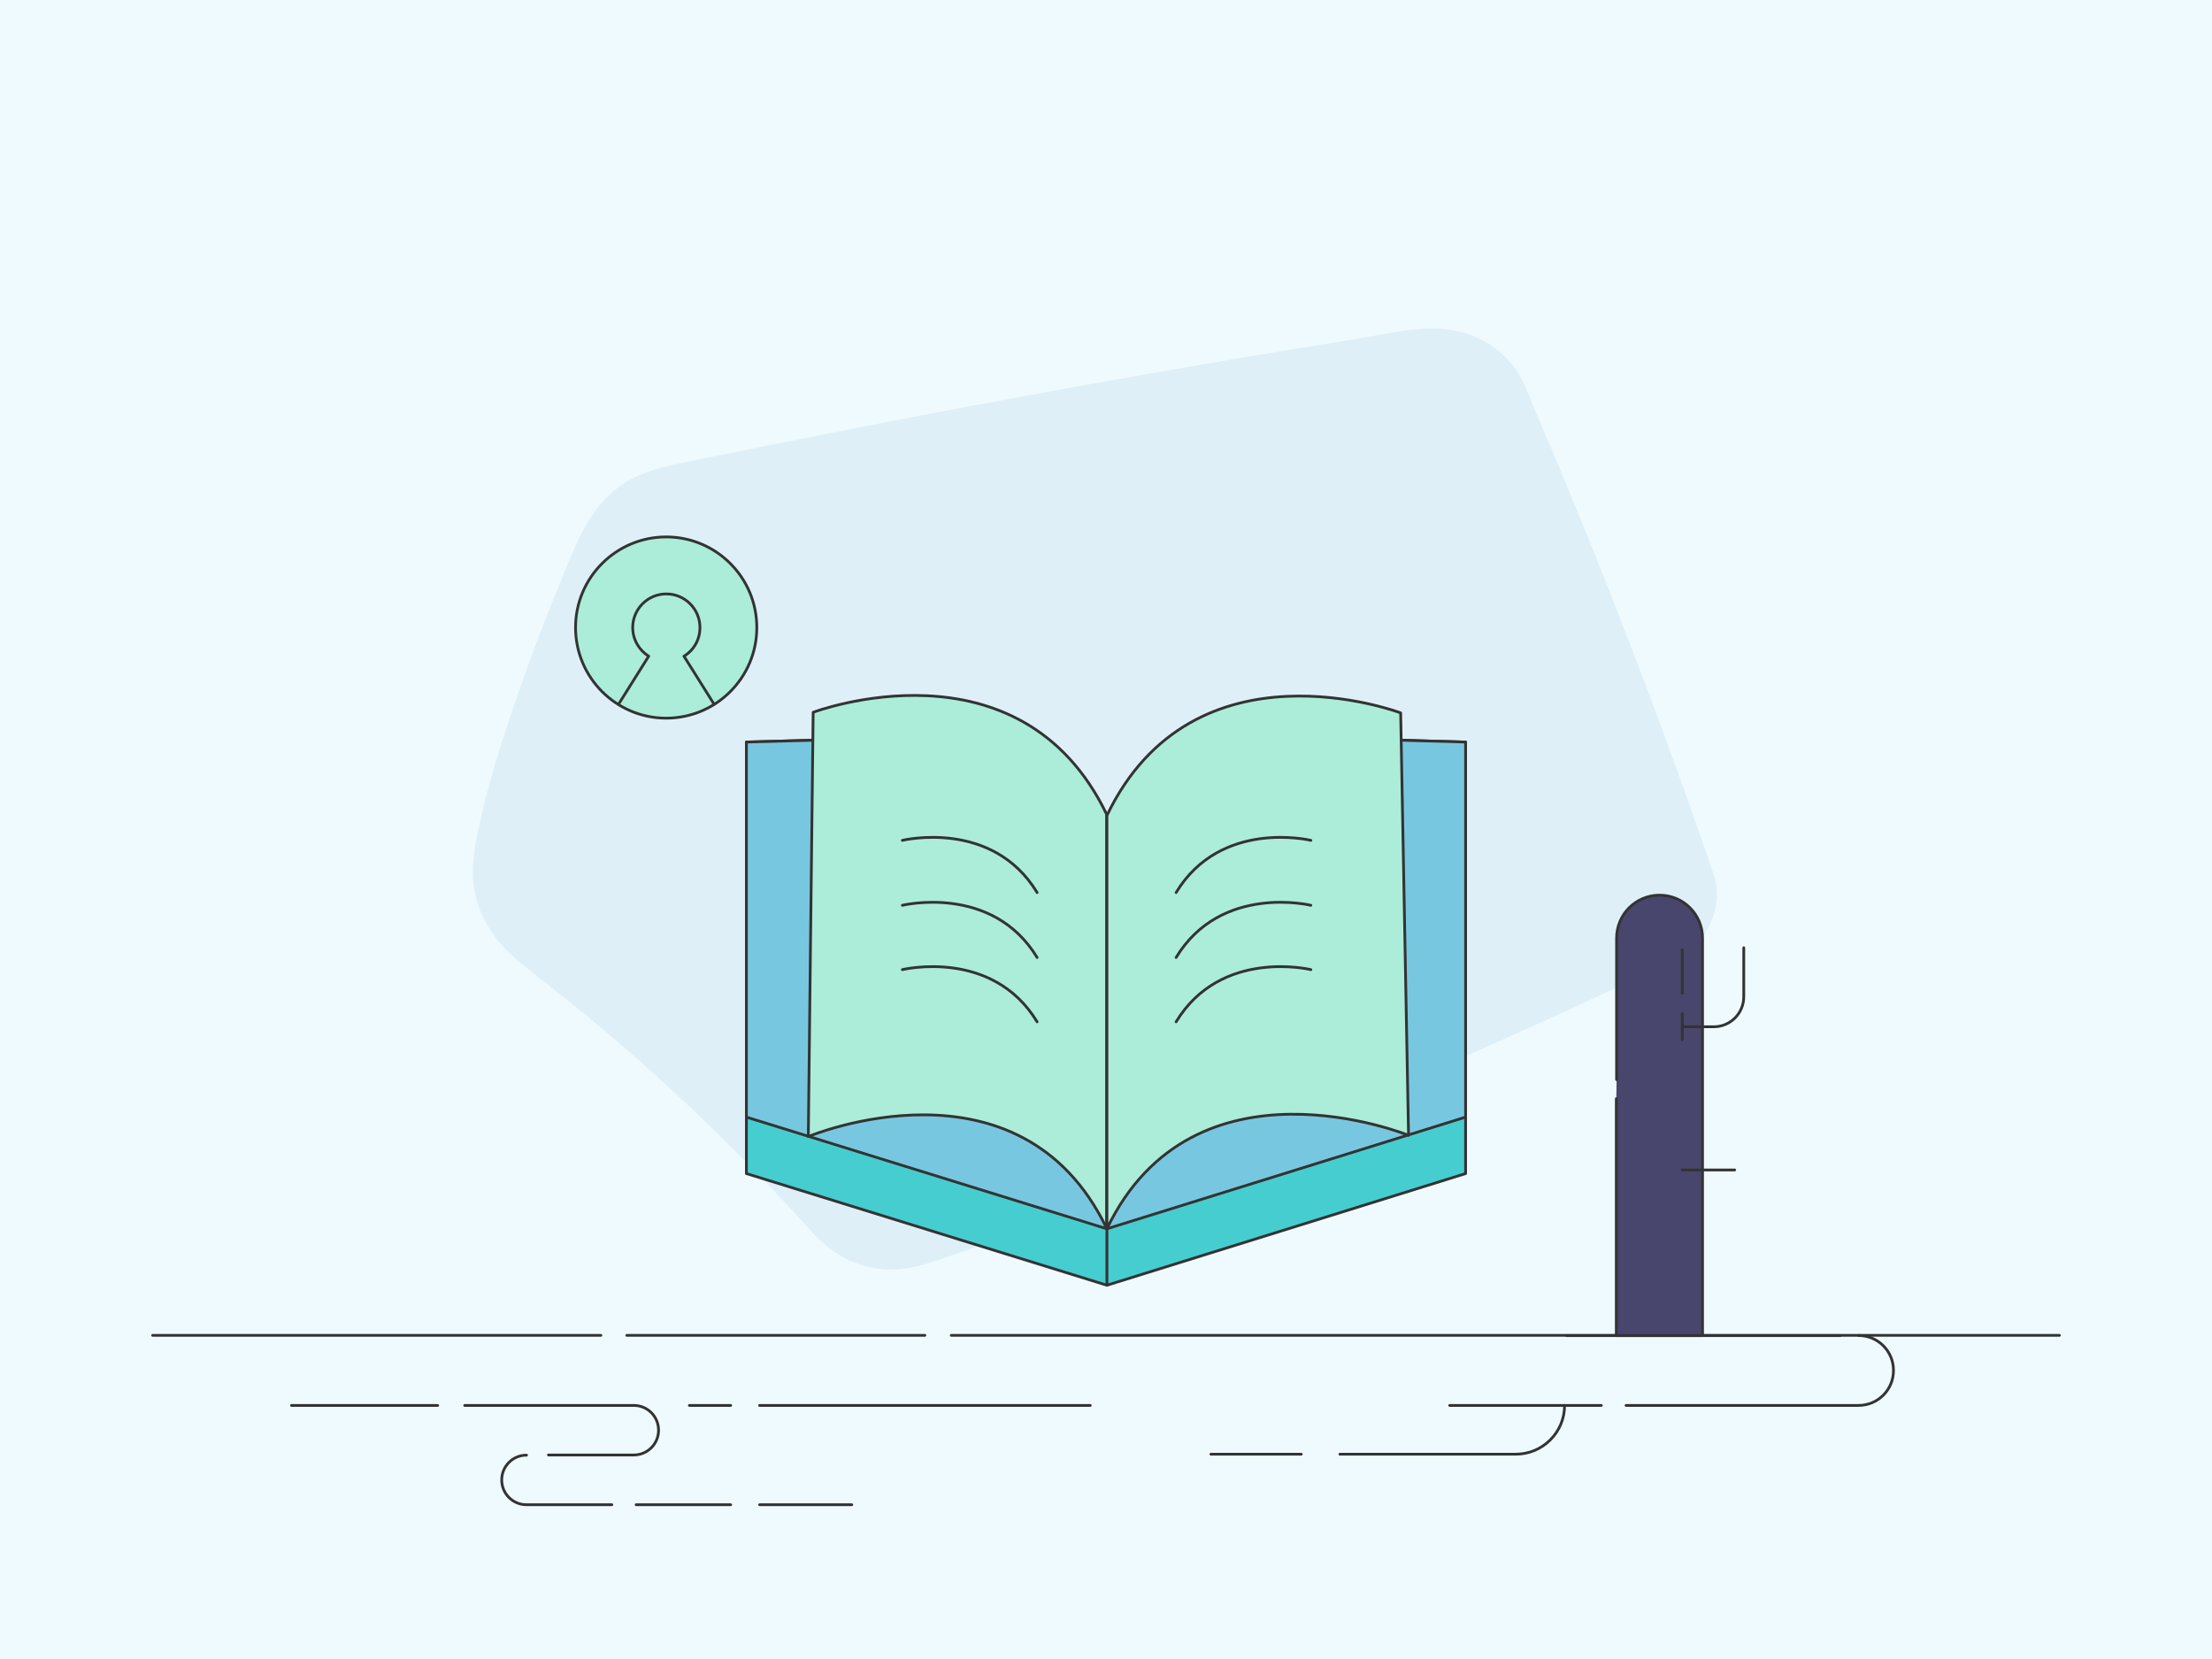 <svg xmlns="http://www.w3.org/2000/svg" height="1200" width="1600" version="1.1" xmlns:xlink="http://www.w3.org/1999/xlink" xmlns:svgjs="http://svgjs.com/svgjs"><rect fill="#effaff" width="1600" height="1200"></rect><g><path d="M110.4 965.89H434.63" stroke="#333333" stroke-width="2" stroke-linecap="round" stroke-linejoin="round" opacity="1" fill="none"></path><path d="M453.36 965.89H668.98" stroke="#333333" stroke-width="2" stroke-linecap="round" stroke-linejoin="round" opacity="1" fill="none"></path><path d="M1176.18 1016.58H1344.32C1358.34 1016.58 1369.61 1005.31 1369.61 991.29 1369.61 977.27 1358.34 966.01 1344.32 966.01" stroke="#333333" stroke-width="2" stroke-linecap="round" stroke-linejoin="round" opacity="1" fill="none"></path><path d="M969.18 1051.86H1096.41C1115.84 1051.86 1131.7 1036.12 1131.7 1016.58" stroke="#333333" stroke-width="2" stroke-linecap="round" stroke-linejoin="round" opacity="1" fill="none"></path><path d="M875.86 1051.86H941.25" stroke="#333333" stroke-width="2" stroke-linecap="round" stroke-linejoin="round" opacity="1" fill="none"></path><path d="M1158.25 1016.58H1048.6" stroke="#333333" stroke-width="2" stroke-linecap="round" stroke-linejoin="round" opacity="1" fill="none"></path><path d="M788.62 1016.58H549.45" stroke="#333333" stroke-width="2" stroke-linecap="round" stroke-linejoin="round" opacity="1" fill="none"></path><path d="M528.53 1016.58H498.65" stroke="#333333" stroke-width="2" stroke-linecap="round" stroke-linejoin="round" opacity="1" fill="none"></path><path d="M316.59 1016.58H210.85" stroke="#333333" stroke-width="2" stroke-linecap="round" stroke-linejoin="round" opacity="1" fill="none"></path><path d="M336.13 1016.58H458.42C468.42 1016.58 476.35 1024.62 476.35 1034.51 476.35 1044.51 468.3 1052.44 458.42 1052.44H396.7" stroke="#333333" stroke-width="2" stroke-linecap="round" stroke-linejoin="round" opacity="1" fill="none"></path><path d="M442.56 1088.41H380.84C370.84 1088.41 362.91 1080.37 362.91 1070.48 362.91 1060.48 370.96 1052.55 380.84 1052.55" stroke="#333333" stroke-width="2" stroke-linecap="round" stroke-linejoin="round" opacity="1" fill="none"></path><path d="M460.14 1088.41H528.53" stroke="#333333" stroke-width="2" stroke-linecap="round" stroke-linejoin="round" opacity="1" fill="none"></path><path d="M549.45 1088.41H616.11" stroke="#333333" stroke-width="2" stroke-linecap="round" stroke-linejoin="round" opacity="1" fill="none"></path><path d="M688.06 965.89H1489.6" stroke="#333333" stroke-width="2" stroke-linecap="round" stroke-linejoin="round" opacity="1" fill="none"></path></g><g><path d="M1239.79 633.13C1200.87 519.48 1157.68 407.29 1110.21 296.43 1106.09 287.03 1102.94 276.78 1097.09 268.28 1085.47 251.28 1067.92 240.83 1046.62 238.25 1026.08 235.67 1004.41 241.39 984.01 244.66 951.84 249.89 919.89 255.11 887.73 260.48 823.61 271.42 759.65 282.92 695.68 294.9 630.82 307.03 566.11 320.06 501.39 333.09 483.99 336.57 466.07 340.19 451.45 349.6 425.65 366.11 416.13 394.96 405.48 420.67 397.23 440.67 389.44 460.6 382.09 480.95 367.54 521.78 352.92 564 344.67 606.58 341.52 623.09 340.39 638.56 345.94 654.86 351.34 670.68 361.99 684.55 375.26 695.49 391.53 708.66 408.18 721.41 424.23 734.58 458.05 762.52 490.59 791.92 521.64 822.51 536.79 837.42 551.56 852.55 566.11 868.01 573.23 875.47 580.13 883.13 587.03 890.8 601.57 906.96 620.47 918.04 643.87 918.39 659.91 918.53 674.54 912.68 689.31 907.8 700.33 903.97 711.58 900.14 722.6 896.3 744.87 888.64 766.92 880.7 788.82 872.68 835.38 855.68 881.58 837.91 927.39 819.52 1024.05 780.78 1119.21 738.9 1212.72 693.54 1234.92 683.36 1247.21 655.07 1239.79 633.13Z" fill="#deeff7" opacity="1" stroke-width="2" stroke="none"></path></g><g><path d="M800.66 929.65L539.89 848.87V536.74L588.18 535.42 800.66 589.86 1013.14 535.42 1060.11 536.74V848.87L800.66 929.65Z" fill="#46cdcf" stroke="#333333" stroke-width="2" stroke-linecap="round" stroke-linejoin="round" opacity="1"></path><path d="M539.89 808.04L800.66 888.82V589.86L588.18 535.42 539.89 536.74V808.04Z" fill="#78c7e0" stroke="#333333" stroke-width="2" stroke-linecap="round" stroke-linejoin="round" opacity="1"></path><path d="M800.66 929.65V588.98" stroke="#333333" stroke-width="2" stroke-linecap="round" stroke-linejoin="round" opacity="1" fill="none"></path><path d="M800.66 888.82C737.88 758 584.67 822.09 584.67 822.09L588.18 515.23C588.18 515.23 737.88 458.59 800.66 589.42V888.82Z" fill="#abedd8" stroke="#333333" stroke-width="2" stroke-linecap="round" stroke-linejoin="round" opacity="1"></path><path d="M652.71 607.86C652.71 607.86 717.69 592.05 750.17 645.61" stroke="#333333" stroke-width="2" stroke-linecap="round" stroke-linejoin="round" opacity="1" fill="none"></path><path d="M652.71 654.83C652.71 654.83 717.69 639.03 750.17 692.58" stroke="#333333" stroke-width="2" stroke-linecap="round" stroke-linejoin="round" opacity="1" fill="none"></path><path d="M652.71 701.36C652.71 701.36 717.69 685.56 750.17 739.12" stroke="#333333" stroke-width="2" stroke-linecap="round" stroke-linejoin="round" opacity="1" fill="none"></path><path d="M800.66 888.82L1060.11 808.04V536.74L1013.14 535.42 800.66 589.86V888.82Z" fill="#78c7e0" stroke="#333333" stroke-width="2" stroke-linecap="round" stroke-linejoin="round" opacity="1"></path><path d="M800.66 888.82C863.44 758 1018.84 821.21 1018.84 821.21L1013.14 515.66C1013.14 515.66 863.44 459.03 800.66 589.86V888.82Z" fill="#abedd8" stroke="#333333" stroke-width="2" stroke-linecap="round" stroke-linejoin="round" opacity="1"></path><path d="M948.16 607.86C948.16 607.86 883.19 592.05 850.71 645.61" stroke="#333333" stroke-width="2" stroke-linecap="round" stroke-linejoin="round" opacity="1" fill="none"></path><path d="M948.16 654.83C948.16 654.83 883.19 639.03 850.71 692.58" stroke="#333333" stroke-width="2" stroke-linecap="round" stroke-linejoin="round" opacity="1" fill="none"></path><path d="M948.16 701.36C948.16 701.36 883.19 685.56 850.71 739.12" stroke="#333333" stroke-width="2" stroke-linecap="round" stroke-linejoin="round" opacity="1" fill="none"></path></g><g><path d="M481.86 519.47C518.07 519.47 547.42 490.12 547.42 453.92 547.42 417.72 518.07 388.37 481.86 388.37 445.66 388.37 416.31 417.72 416.31 453.92 416.31 490.12 445.66 519.47 481.86 519.47Z" fill="#abedd8" stroke="#333333" stroke-width="2" stroke-linecap="round" stroke-linejoin="round" opacity="1"></path><path d="M516.55 509.44L494.73 474.64C501.82 470.39 506.3 462.65 506.3 453.92 506.3 440.5 495.39 429.6 481.97 429.6 468.56 429.6 457.65 440.5 457.65 453.92 457.65 462.65 462.34 470.39 469.21 474.64L447.39 509.44" stroke="#333333" stroke-width="2" stroke-linecap="round" stroke-linejoin="round" opacity="1" fill="none"></path></g><g><path d="M1169.12 794.72V966.07H1231.49V678.59C1231.49 661.41 1217.58 647.51 1200.4 647.51 1183.22 647.51 1169.32 661.41 1169.32 678.59V780.92" fill="#48466d" opacity="1" stroke-width="2" stroke="none"></path><path d="M1169.12 794.72V966.07H1231.49V678.59C1231.49 661.41 1217.58 647.51 1200.4 647.51 1183.22 647.51 1169.32 661.41 1169.32 678.59V780.92" stroke="#333333" stroke-width="2" stroke-linecap="round" stroke-linejoin="round" opacity="1" fill="none"></path><path d="M1216.81 742.69H1239.59C1251.66 742.69 1261.31 732.94 1261.31 720.97V685.54" stroke="#333333" stroke-width="2" stroke-linecap="round" stroke-linejoin="round" opacity="1" fill="none"></path><path d="M1216.81 687.09V718.46" stroke="#333333" stroke-width="2" stroke-linecap="round" stroke-linejoin="round" opacity="1" fill="none"></path><path d="M1216.81 733.14V751.96" stroke="#333333" stroke-width="2" stroke-linecap="round" stroke-linejoin="round" opacity="1" fill="none"></path><path d="M1216.81 846.27H1254.75" stroke="#333333" stroke-width="2" stroke-linecap="round" stroke-linejoin="round" opacity="1" fill="none"></path><path d="M1133.12 966.07H1331.2" stroke="#333333" stroke-width="2" stroke-linecap="round" stroke-linejoin="round" opacity="1" fill="none"></path></g></svg>